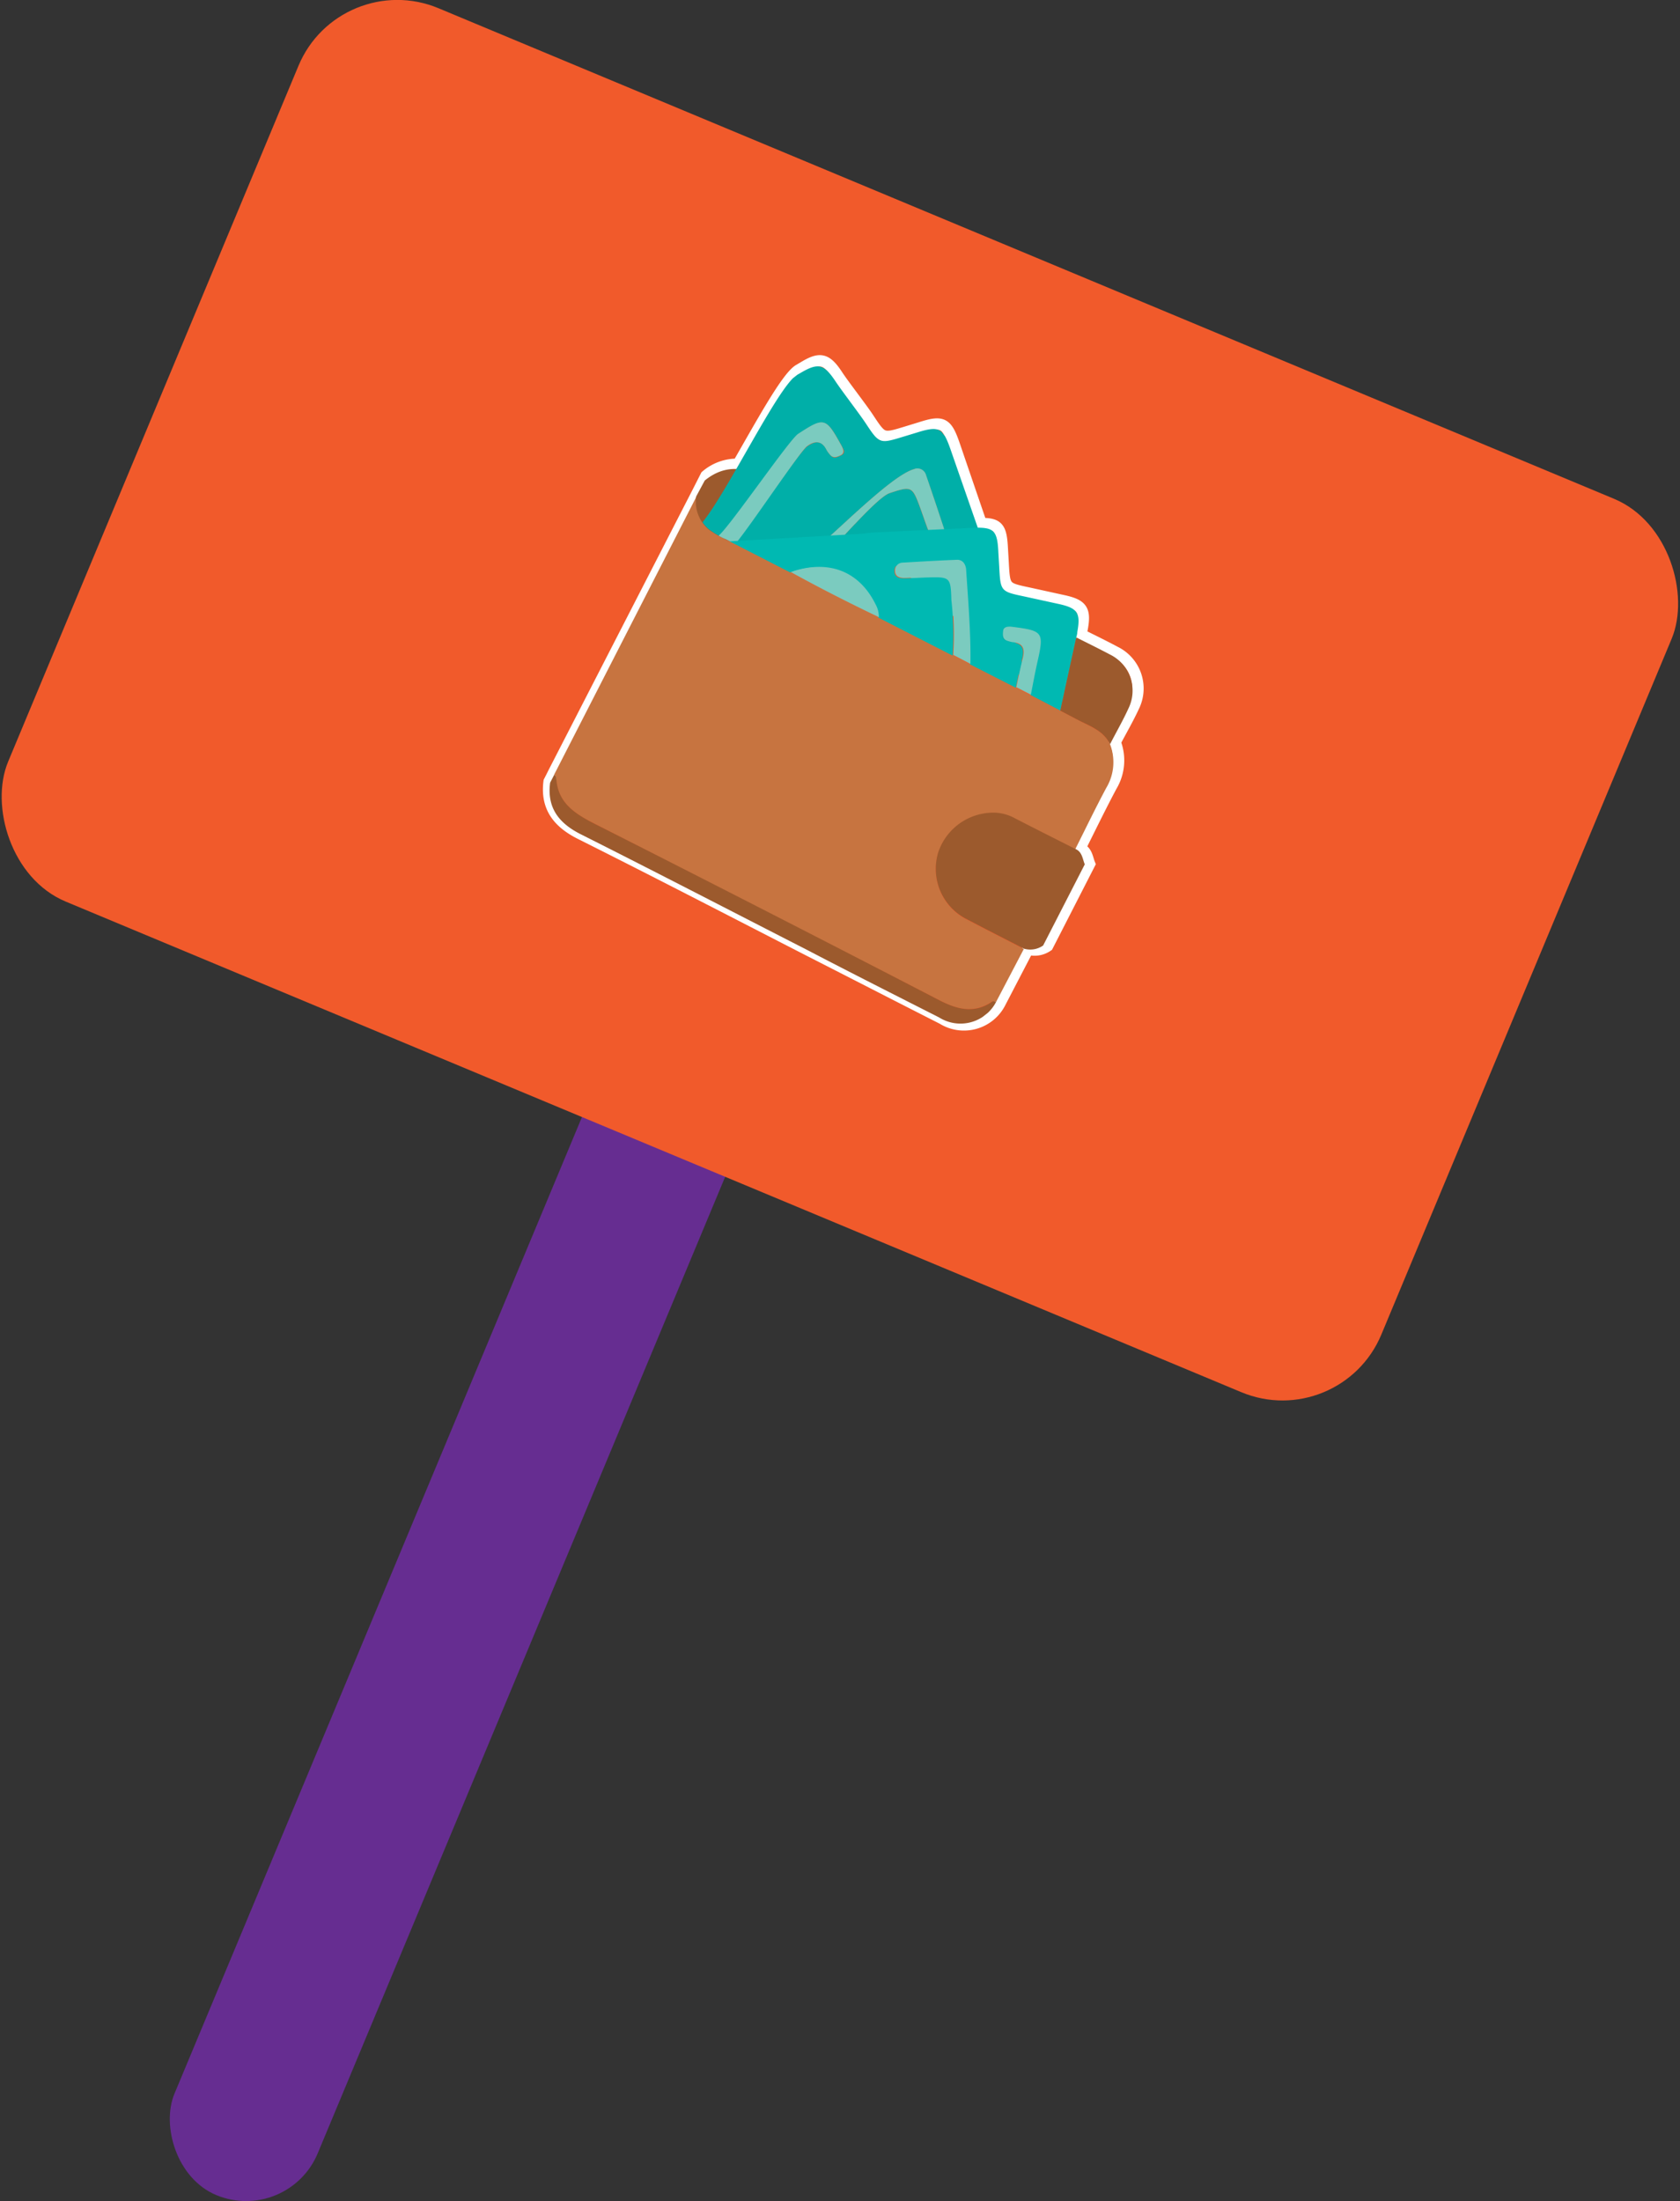 <svg id="Layer_1" data-name="Layer 1" xmlns="http://www.w3.org/2000/svg" xmlns:xlink="http://www.w3.org/1999/xlink" viewBox="0 0 188.82 247.37"><rect x="0" y="0" width="188.82" height="247.37" fill="#333333" stroke="none"/><defs><style>.cls-1,.cls-5{fill:none;}.cls-2{fill:#662d91;}.cls-3{fill:#f15a2b;}.cls-4{clip-path:url(#clip-path);}.cls-5{stroke:#fff;stroke-miterlimit:10;stroke-width:1.28px;}.cls-6{clip-path:url(#clip-path-3);}.cls-7{fill:#c77440;}.cls-8{fill:#9c5a2d;}.cls-9{fill:#00afa8;}.cls-10{fill:#7bcbbf;}.cls-11{fill:#00b9b2;}</style><clipPath id="clip-path"><rect class="cls-1" x="62.73" y="46.37" width="63.36" height="72.45" transform="translate(-30.85 75.86) rotate(-38.1)"/></clipPath><clipPath id="clip-path-3"><rect class="cls-1" x="63.84" y="47.97" width="60.64" height="69.64" transform="translate(-31.02 75.75) rotate(-38.1)"/></clipPath></defs><rect class="cls-2" x="43.35" y="108.11" width="17.44" height="144.14" rx="8.72" transform="translate(73.39 -6.16) rotate(22.65)"/><rect class="cls-3" x="10.79" y="24.3" width="167.23" height="108.79" rx="12.03" transform="translate(37.58 -30.29) rotate(22.65)"/><g id="Artwork_103" data-name="Artwork 103"><g class="cls-4"><g class="cls-4"><path class="cls-5" d="M115.54,106.66a2.56,2.56,0,0,0,2.2-.35q2.36-4.61,4.72-9.22c-.26-.64-.29-1.43-1.08-1.75,1.17-2.34,2.31-4.69,3.54-7a5.61,5.61,0,0,0,.41-4.93c.7-1.33,1.46-2.64,2.09-4a4.58,4.58,0,0,0-2.11-6.16c-1.25-.67-2.54-1.29-3.8-1.93,0-.21.07-.42.11-.64.4-2.17,0-2.72-2.2-3.19l-3.78-.83c-2.74-.58-2.74-.58-2.9-3.45l-.09-1.54c-.12-2.33-.43-2.84-2.37-2.83-1-2.92-2-5.84-3-8.77-.88-2.57-1.32-2.81-3.84-2l-1.5.46c-2.77.85-2.77.85-4.36-1.56-.74-1.12-2.67-3.6-3.41-4.71-1.29-2-2-2.12-3.85-1l-.56.33c-1.38.88-4.2,6.06-6.81,10.59a5.33,5.33,0,0,0-3.6,1.3l-.94,1.85L62.19,86.9c-.15.31-.31.62-.47.93-.37,2.87,1,4.61,3.5,5.87,8.61,4.31,17.15,8.74,25.71,13.13,5,2.55,10,5.12,15,7.66a4.57,4.57,0,0,0,6.51-1.86l3.12-6"/></g><g class="cls-6"><path class="cls-7" d="M62.28,87.06q8-15.63,16-31.26a4.11,4.11,0,0,0,1.44,3.73A13.28,13.28,0,0,0,82,60.84l6.84,3.45c3.25,1.79,6.55,3.47,9.9,5.07l8.36,4.28,1.91,1,5.17,2.64,1.59.82,3.37,1.76L121.31,81c1.3.68,2.75,1.19,3.45,2.65a5.58,5.58,0,0,1-.41,4.87c-1.22,2.28-2.34,4.61-3.5,6.92-2.28-1.15-4.57-2.3-6.84-3.47a5,5,0,0,0-2.2-.6,6.54,6.54,0,0,0-6.35,4.43,6.34,6.34,0,0,0,3.25,7.57c2.11,1.11,4.24,2.19,6.36,3.28l-3.09,5.9c-.17,0-.37,0-.49,0-1.95,1.33-3.83.93-5.78-.08q-19.51-10-39.07-20c-2.21-1.12-4-2.38-4.14-5.13,0-.11-.14-.2-.22-.3"/><path class="cls-8" d="M112,112.51a4.51,4.51,0,0,1-6.44,1.84c-4.94-2.51-9.88-5-14.82-7.58-8.48-4.34-16.93-8.72-25.44-13-2.5-1.25-3.84-3-3.47-5.81l.47-.91c.08.1.22.19.22.3.1,2.75,1.93,4,4.14,5.14q19.58,9.91,39.07,20c2,1,3.83,1.41,5.78.08.12-.08.32,0,.49,0"/><path class="cls-8" d="M79.21,54c2.31-1.87,4.59-1.53,7.06-.16,3.8,2.12,7.72,4,11.59,6-.42,0-.84.12-1.26.14L82,60.84a13.65,13.65,0,0,1-2.32-1.31,4.11,4.11,0,0,1-1.44-3.73L79.21,54"/><path class="cls-9" d="M111,62.75c-.14-.41-.23-.83-.34-1.25q-1.9-5.45-3.79-10.89c-.88-2.55-1.31-2.78-3.81-2l-1.48.45c-2.74.84-2.74.84-4.32-1.55-.73-1.09-2.63-3.56-3.36-4.66-1.29-1.93-1.94-2.09-3.82-1l-.56.32c-2.11,1.37-7.7,13-10.56,16.52a3.43,3.43,0,0,0,1,1c.14.09.29.21.47.31s.31.18.52.29c1.32-1.14,7.77-10.85,8.77-11.51,2.94-1.92,3.11-1.88,4.87,1.32.23.41.48.81-.07,1.08s-.89.4-1.28-.14a3.11,3.11,0,0,1-.31-.43c-.56-1.16-1.31-1.07-2.2-.45s-6.11,8.46-8,10.69c.66.31,1.31.64,2,1,1.39.76,2.73,1.55,4.15,2.21,4.16-3.2,11-10.49,13.84-11.33a1,1,0,0,1,1.31.55c.7,2,1.37,4,2,5.95a.84.84,0,0,1-.55,1.14c-.57.2-.92-.17-1.11-.65-.32-.81-.59-1.64-.89-2.46-.95-2.61-1-2.67-3.51-1.83-1.48.5-6.26,6.14-9.33,9.35l.24.09A4.63,4.63,0,0,1,93,66.28c3.16-1.41,6.82-3.67,8.31-2.33a2.8,2.8,0,0,1,1.52-.15c4.25.46,6.83,3.31,7,7.82l5.88,5.31q-2.37-7.09-4.75-14.18"/><path class="cls-10" d="M88.86,64.05a17.59,17.59,0,0,0,1.79.72c3.07-3.21,7.85-8.85,9.33-9.35,2.53-.84,2.56-.78,3.51,1.83.3.82.57,1.65.89,2.46.19.48.54.85,1.11.65a.84.84,0,0,0,.55-1.14c-.66-2-1.33-4-2-5.95a1,1,0,0,0-1.31-.55c-2.87.84-9.68,8.13-13.84,11.33"/><path class="cls-10" d="M109.85,71.62c-.21-4.51-2.79-7.36-7-7.82a2.8,2.8,0,0,0-1.52.15q4.18,3.94,8.56,7.67"/><path class="cls-10" d="M80.78,60.21a4.8,4.8,0,0,0,.79.39c.39.19.73.38,1.07.54,1.85-2.23,7.27-10.41,8.07-11s1.64-.71,2.2.45a3.11,3.11,0,0,0,.31.43c.39.54.86.34,1.28.13s.3-.65.07-1.07c-1.76-3.2-1.93-3.24-4.87-1.32-1,.66-7.59,10.29-8.92,11.43"/><path class="cls-11" d="M82,60.84,96.6,60c.42,0,.84-.09,1.26-.14l11.23-.53c2.62-.13,3,.19,3.12,2.77l.09,1.53c.15,2.84.15,2.84,2.86,3.41l3.75.82c2.2.47,2.57,1,2.17,3.17,0,.21-.07.42-.11.62q-.9,4.11-1.79,8.21l-3.37-1.76c.24-1.21.46-2.43.73-3.63.77-3.42.67-3.57-2.85-4-.45-.06-.9-.14-1,.47s-.08,1,.55,1.13a3.07,3.07,0,0,0,.5.13c1.25.09,1.41.8,1.14,1.86s-.48,2.15-.71,3.23l-5.17-2.64c0-3.58-.26-7.14-.49-10.7,0-.56-.32-1-1-1-2,.08-4.08.2-6.12.32a.86.86,0,0,0-.86.93c0,.6.47.79,1,.79.85,0,1.7-.06,2.55-.09,2.71-.08,2.77-.08,2.85,2.56a34.93,34.93,0,0,1,.14,6.22l-8.36-4.28a2.92,2.92,0,0,0-.38-1.46c-1.85-3.75-5.33-5.07-9.52-3.61L82,60.84"/><path class="cls-8" d="M119.18,79.84c.59-2.73,1.19-5.47,1.79-8.2,1.26.63,2.52,1.25,3.77,1.91a4.53,4.53,0,0,1,2.08,6.09c-.62,1.36-1.37,2.65-2.06,4-.7-1.47-2.15-2-3.45-2.65l-2.13-1.12"/><path class="cls-10" d="M107.14,73.64a34.93,34.93,0,0,0-.14-6.22c-.08-2.64-.14-2.64-2.84-2.56-.86,0-1.71.08-2.56.09-.5,0-1-.19-1-.79a.86.86,0,0,1,.86-.93c2-.12,4.08-.24,6.12-.32.62,0,.91.45,1,1,.23,3.56.54,7.12.49,10.7l-1.91-1"/><path class="cls-10" d="M88.88,64.29c4.19-1.46,7.67-.14,9.52,3.61a2.92,2.92,0,0,1,.38,1.46c-3.35-1.6-6.65-3.28-9.9-5.07"/><path class="cls-10" d="M114.22,77.26c.23-1.08.44-2.16.72-3.23s.1-1.77-1.15-1.86a3.07,3.07,0,0,1-.5-.13c-.63-.16-.6-.67-.55-1.13s.49-.53,1-.47c3.52.45,3.62.59,2.85,4-.27,1.2-.49,2.42-.73,3.63l-1.59-.82"/><path class="cls-8" d="M121.92,97.14c-.26-.64-.29-1.42-1.07-1.74-2.28-1.15-4.57-2.3-6.84-3.47a5,5,0,0,0-2.2-.6,6.54,6.54,0,0,0-6.35,4.43,6.34,6.34,0,0,0,3.25,7.57c2.11,1.11,4.24,2.19,6.36,3.28a2.53,2.53,0,0,0,2.17-.35l4.68-9.12"/></g></g></g></svg>